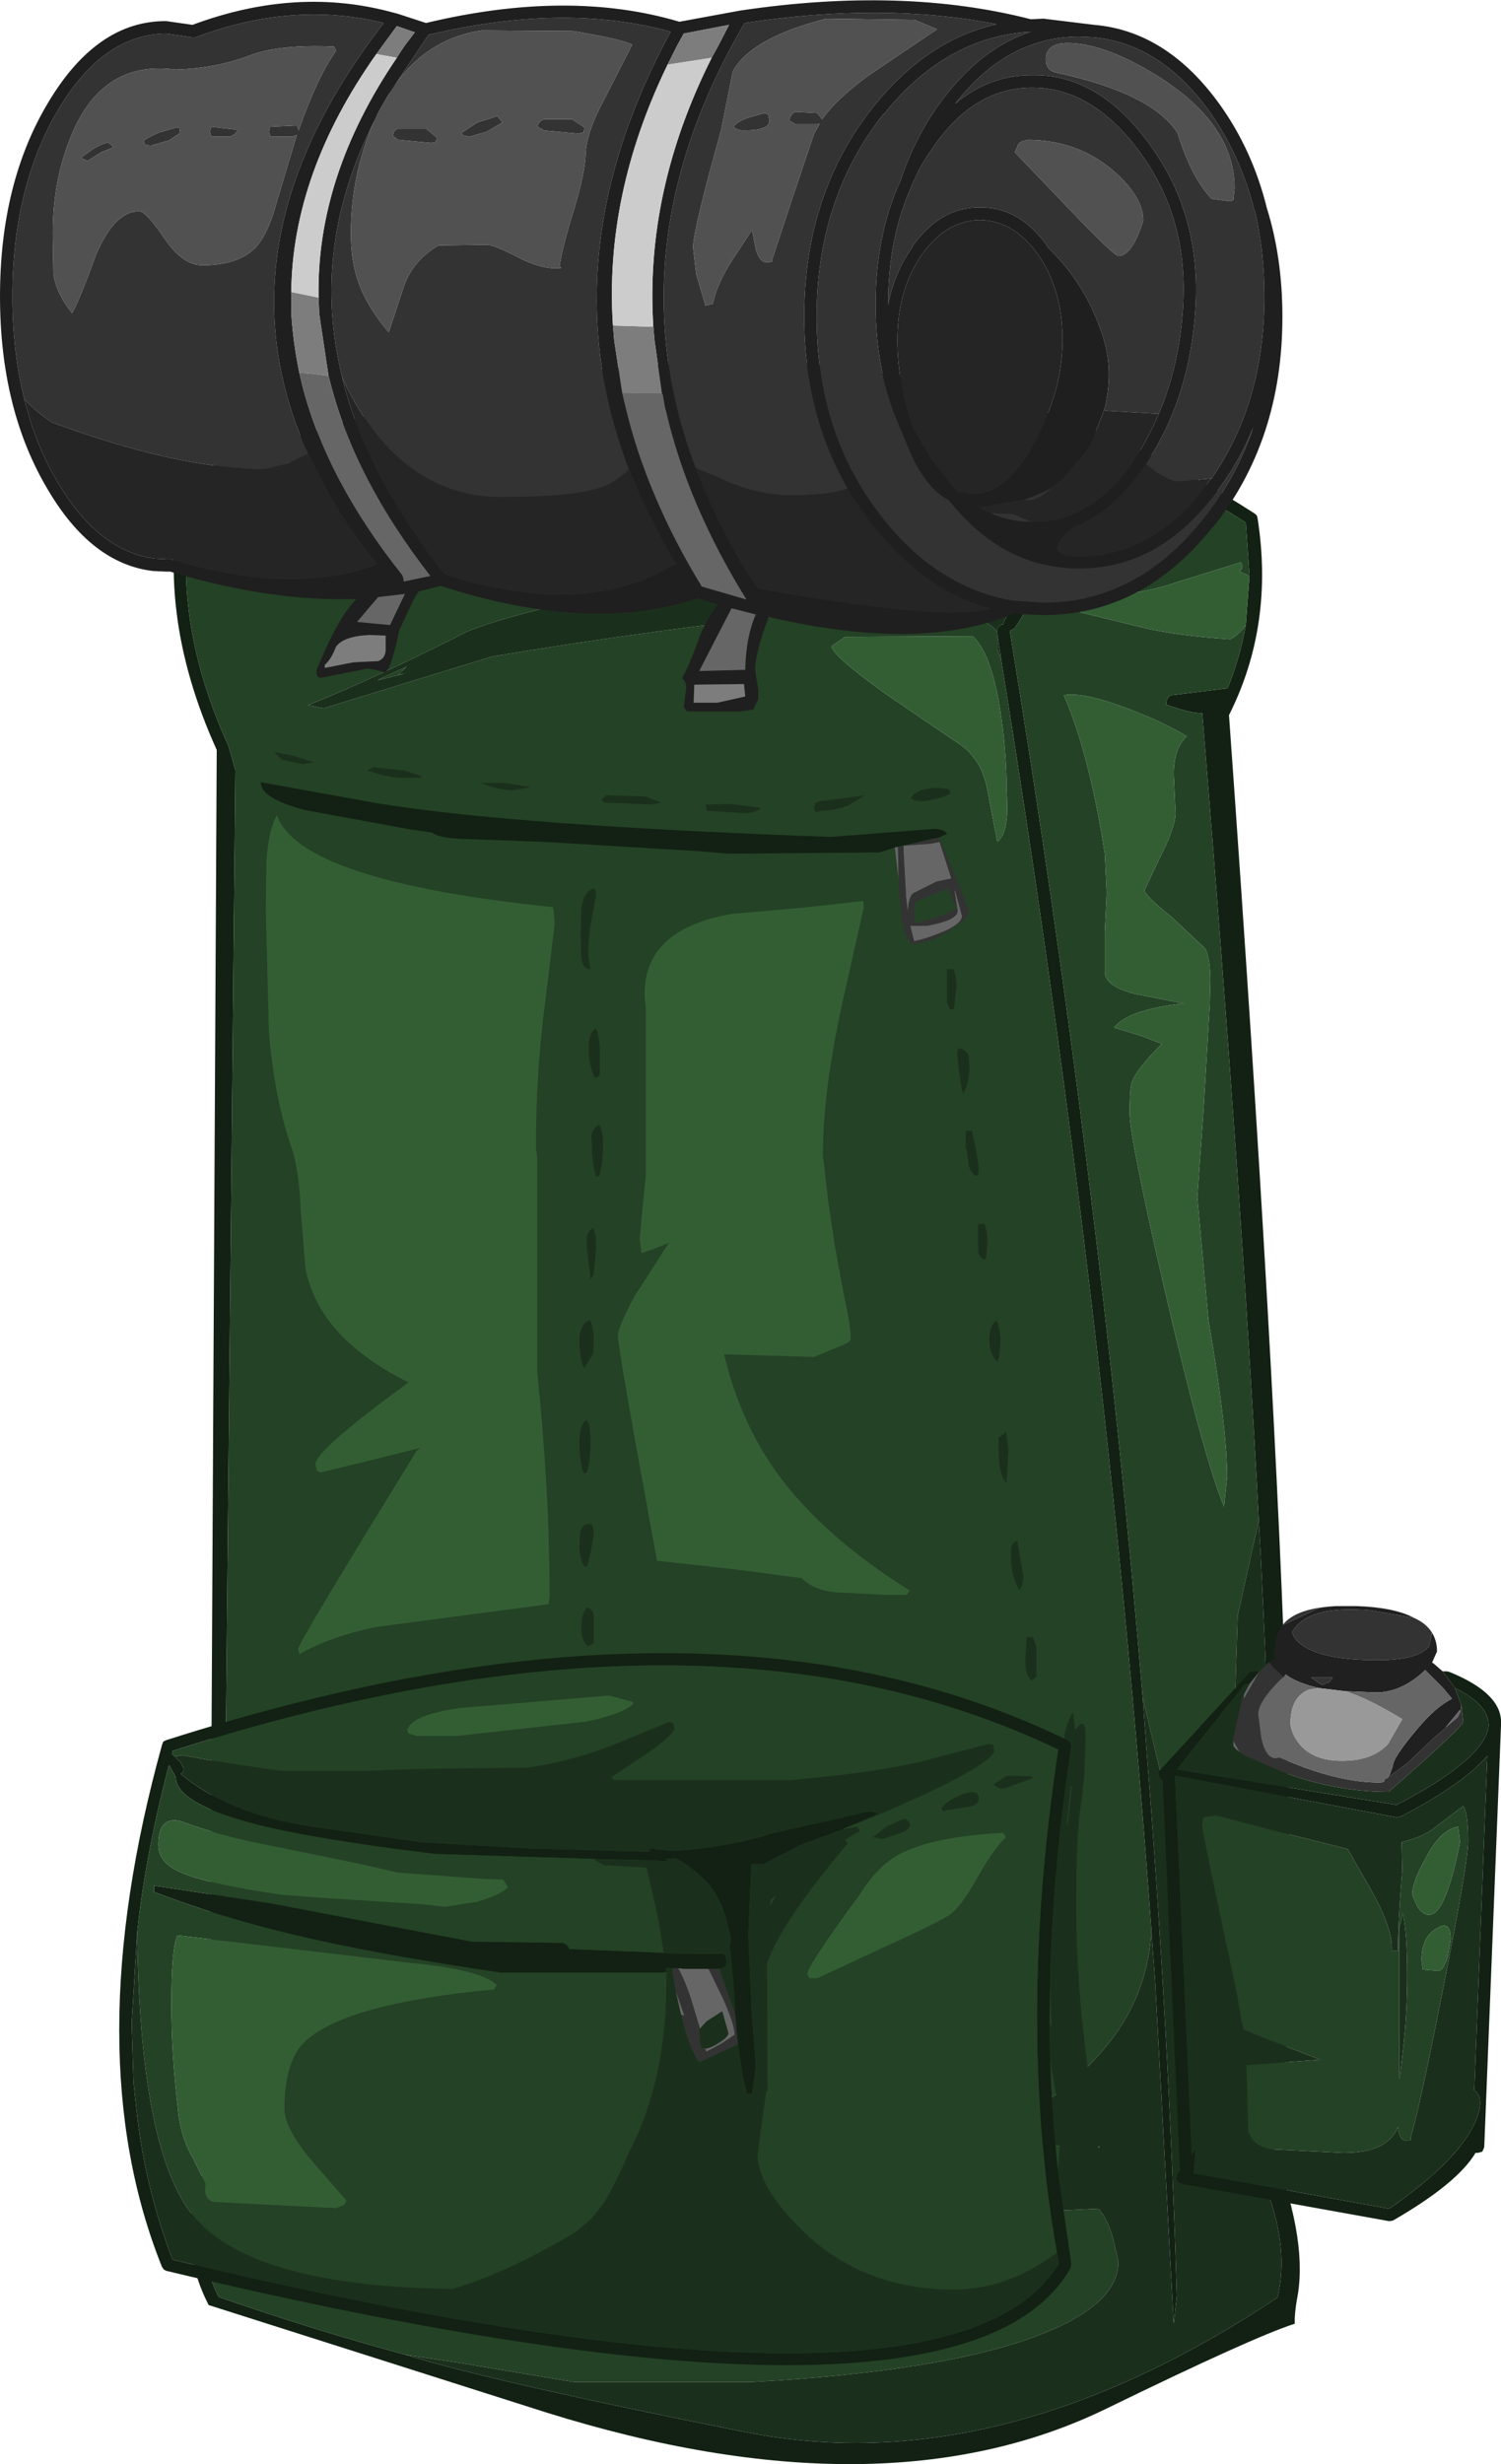 <?xml version="1.0" encoding="UTF-8" standalone="no"?>
<svg xmlns:ffdec="https://www.free-decompiler.com/flash" xmlns:xlink="http://www.w3.org/1999/xlink" ffdec:objectType="shape" height="198.3px" width="120.85px" xmlns="http://www.w3.org/2000/svg">
  <g transform="matrix(1.0, 0.0, 0.0, 1.0, 81.05, 206.75)">
    <path d="M20.15 -165.25 L20.2 -165.05 Q21.55 -156.45 17.9 -149.2 25.6 -41.7 21.2 -34.4 24.2 -26.85 23.45 -22.15 23.15 -20.55 23.2 -19.75 19.9 -18.7 8.0 -12.9 -10.0 -4.15 -37.05 -12.6 L-64.25 -21.25 Q-67.25 -27.1 -64.2 -32.9 L-63.6 -146.4 Q-68.75 -157.75 -66.25 -168.1 L-66.15 -168.3 -65.95 -168.45 Q-15.2 -188.2 20.0 -165.4 L20.15 -165.25 M-57.75 -164.5 Q-25.75 -174.45 2.85 -164.95 L3.1 -164.8 3.2 -164.55 Q3.6 -160.6 0.65 -156.2 L0.3 -156.0 0.25 -156.0 Q7.5 -111.7 10.95 -70.15 L11.3 -65.45 Q13.05 -43.35 13.7 -22.0 L13.45 -19.75 11.95 -47.4 11.65 -51.4 11.65 -51.45 Q8.05 -101.3 -0.45 -153.7 L-0.5 -154.15 -0.75 -155.65 -0.75 -155.8 -0.8 -155.9 -0.7 -156.3 -0.4 -156.5 -0.3 -156.5 -0.2 -156.75 -0.15 -156.85 -0.05 -157.05 Q2.4 -160.75 2.75 -164.35 -23.8 -172.65 -54.05 -165.15 L-59.35 -163.7 -59.85 -163.55 -60.8 -163.3 -59.05 -164.1 -58.45 -164.25 -58.4 -164.3 -57.75 -164.5 M20.3 -84.4 Q18.95 -110.2 15.75 -149.35 14.75 -149.35 12.85 -150.05 12.85 -150.65 13.25 -150.8 L17.7 -151.35 17.8 -151.4 Q18.8 -153.85 19.25 -156.45 L19.55 -160.4 19.25 -164.7 Q-15.45 -186.9 -65.35 -167.6 -67.65 -157.65 -62.65 -146.7 L-62.1 -144.75 -63.2 -32.8 -63.25 -32.55 Q-66.1 -27.25 -63.45 -21.9 -55.65 -19.2 -48.4 -17.25 -41.3 -15.05 -20.9 -11.0 -0.5 -7.0 21.8 -21.85 23.1 -27.2 19.2 -34.25 L19.1 -34.6 19.3 -34.85 Q22.65 -37.9 20.45 -81.7 L20.45 -81.75 20.3 -84.4" fill="#122113" fill-rule="evenodd" stroke="none"/>
    <path d="M10.95 -70.15 Q7.5 -111.7 0.25 -156.0 L0.3 -156.0 0.65 -156.2 Q3.6 -160.6 3.2 -164.55 L3.1 -164.8 2.85 -164.95 Q-25.75 -174.45 -57.75 -164.5 L-58.15 -164.4 -58.4 -164.3 -58.45 -164.25 -59.05 -164.1 -60.8 -163.3 -59.85 -163.55 -60.3 -163.05 -59.0 -162.8 -54.25 -163.8 -51.55 -163.75 Q-49.9 -163.65 -48.15 -164.5 L-40.75 -164.55 -38.7 -164.75 -36.75 -165.0 -29.75 -165.05 -24.5 -165.25 -15.85 -165.25 -8.85 -164.25 Q-3.7 -163.35 -0.5 -161.75 L-1.0 -161.5 Q-1.9 -160.95 -2.5 -160.75 L-6.5 -160.4 -11.9 -160.75 -18.75 -160.8 Q-35.85 -158.85 -43.4 -155.95 -50.55 -152.3 -56.25 -150.0 L-55.0 -149.75 -41.8 -153.8 -41.5 -153.9 Q-28.15 -156.15 -13.0 -157.75 L-6.25 -157.8 Q-1.4 -157.1 -0.8 -155.9 L-0.75 -155.8 -0.75 -155.65 -0.75 -154.45 -0.45 -153.7 Q8.05 -101.3 11.65 -51.45 L11.65 -51.4 Q11.4 -46.65 8.65 -42.9 5.3 -38.3 -2.15 -34.3 L2.75 -34.1 7.5 -34.0 Q6.15 -32.65 -1.5 -29.05 L-1.35 -28.9 Q-0.7 -28.6 7.35 -29.0 7.95 -28.5 8.5 -26.85 L9.0 -24.75 Q9.0 -21.3 2.65 -18.85 -5.0 -15.9 -20.65 -15.05 L-34.8 -15.05 -44.05 -16.6 -48.4 -17.25 Q-55.65 -19.2 -63.45 -21.9 -66.1 -27.25 -63.25 -32.55 L-63.2 -32.8 -62.1 -144.75 -62.65 -146.7 Q-67.65 -157.65 -65.35 -167.6 -15.45 -186.9 19.25 -164.7 L19.55 -160.4 18.75 -160.75 Q19.15 -161.15 18.85 -161.5 L13.7 -159.9 Q10.5 -158.75 4.65 -158.5 L4.6 -157.8 10.95 -156.25 Q13.65 -155.6 18.0 -155.3 18.8 -155.75 19.25 -156.45 18.8 -153.85 17.8 -151.4 L17.7 -151.35 13.25 -150.8 Q12.85 -150.65 12.85 -150.05 14.75 -149.35 15.75 -149.35 18.95 -110.2 20.3 -84.4 L18.6 -76.75 18.3 -67.4 Q18.2 -61.55 17.0 -58.05 13.55 -60.3 12.35 -64.25 L10.95 -70.15 M9.7 -149.75 Q6.1 -151.1 4.6 -150.8 6.65 -146.1 7.9 -138.05 L8.05 -134.9 7.9 -131.75 7.9 -128.5 Q7.95 -127.35 10.4 -126.75 L14.25 -126.0 Q9.75 -125.5 8.65 -124.05 L10.8 -123.4 12.5 -122.75 Q10.45 -120.7 10.1 -119.7 9.9 -119.25 9.9 -117.2 9.9 -115.15 12.8 -102.6 15.85 -89.5 17.5 -85.5 L17.75 -87.9 Q17.75 -91.75 16.25 -100.5 L15.35 -110.4 15.85 -117.35 16.35 -125.9 16.4 -127.85 Q16.4 -129.55 16.0 -130.4 L13.4 -132.85 Q11.1 -134.7 11.1 -135.1 L12.3 -137.65 Q13.55 -140.1 13.6 -141.25 L13.45 -144.45 Q13.45 -146.5 14.5 -147.5 12.6 -148.65 9.7 -149.75 M-13.0 -155.5 L-14.1 -154.75 Q-14.1 -154.05 -9.8 -150.95 L-4.0 -147.0 Q-2.0 -145.75 -1.55 -143.15 L-0.75 -139.0 Q0.25 -139.8 0.0 -143.0 0.0 -146.4 -0.55 -149.8 -1.3 -154.3 -2.75 -155.55 L-13.0 -155.5 M-49.0 -152.45 L-48.45 -152.55 -50.65 -152.0 -50.4 -152.15 Q-49.3 -152.65 -48.3 -153.1 L-49.0 -152.45" fill="#244225" fill-rule="evenodd" stroke="none"/>
    <path d="M19.25 -156.45 Q18.8 -155.75 18.0 -155.3 13.65 -155.6 10.95 -156.25 L4.6 -157.8 4.65 -158.5 Q10.5 -158.75 13.7 -159.9 L18.85 -161.5 Q19.15 -161.15 18.75 -160.75 L19.55 -160.4 19.25 -156.45 M9.7 -149.75 Q12.6 -148.65 14.5 -147.5 13.45 -146.5 13.45 -144.45 L13.6 -141.25 Q13.55 -140.1 12.3 -137.65 L11.1 -135.1 Q11.1 -134.7 13.4 -132.85 L16.0 -130.4 Q16.4 -129.55 16.4 -127.85 L16.35 -125.9 15.85 -117.35 15.35 -110.4 16.25 -100.5 Q17.75 -91.75 17.75 -87.9 L17.5 -85.5 Q15.85 -89.5 12.8 -102.6 9.9 -115.15 9.9 -117.2 9.9 -119.25 10.1 -119.7 10.45 -120.7 12.5 -122.75 L10.8 -123.4 8.65 -124.05 Q9.75 -125.5 14.25 -126.0 L10.4 -126.75 Q7.95 -127.35 7.9 -128.5 L7.9 -131.75 8.05 -134.9 7.9 -138.05 Q6.65 -146.1 4.6 -150.8 6.1 -151.1 9.7 -149.75 M-13.0 -155.5 L-2.75 -155.55 Q-1.3 -154.3 -0.55 -149.8 0.0 -146.4 0.0 -143.0 0.25 -139.8 -0.75 -139.0 L-1.55 -143.15 Q-2.0 -145.75 -4.0 -147.0 L-9.8 -150.95 Q-14.1 -154.05 -14.1 -154.75 L-13.0 -155.5" fill="#335e34" fill-rule="evenodd" stroke="none"/>
    <path d="M10.95 -70.15 L12.35 -64.25 Q13.55 -60.3 17.0 -58.05 18.2 -61.55 18.3 -67.4 L18.6 -76.75 20.3 -84.4 20.45 -81.75 20.45 -81.7 Q22.65 -37.9 19.3 -34.85 L19.1 -34.6 19.2 -34.25 Q23.1 -27.2 21.8 -21.85 -0.5 -7.0 -20.9 -11.0 -41.3 -15.05 -48.4 -17.25 L-44.05 -16.6 -34.8 -15.05 -20.65 -15.05 Q-5.0 -15.9 2.65 -18.85 9.0 -21.3 9.0 -24.75 L8.5 -26.85 Q7.95 -28.5 7.35 -29.0 -0.7 -28.6 -1.35 -28.9 L-1.5 -29.05 Q6.15 -32.65 7.5 -34.0 L2.75 -34.1 -2.15 -34.3 Q5.3 -38.3 8.65 -42.9 11.4 -46.65 11.65 -51.4 L11.95 -47.4 13.45 -19.75 13.7 -22.0 Q13.05 -43.35 11.3 -65.45 L10.95 -70.15 M-0.45 -153.7 L-0.75 -154.45 -0.75 -155.65 -0.5 -154.15 -0.45 -153.7 M-0.8 -155.9 Q-1.4 -157.1 -6.25 -157.8 L-13.0 -157.75 Q-28.15 -156.15 -41.5 -153.9 L-41.8 -153.8 -55.0 -149.75 -56.25 -150.0 Q-50.55 -152.3 -43.4 -155.95 -35.85 -158.85 -18.75 -160.8 L-11.9 -160.75 -6.5 -160.4 -2.5 -160.75 Q-1.9 -160.95 -1.0 -161.5 L-0.5 -161.75 Q-3.7 -163.35 -8.85 -164.25 L-15.85 -165.25 -24.5 -165.25 -29.75 -165.05 -36.75 -165.0 -38.7 -164.75 -40.75 -164.55 -48.15 -164.5 Q-49.9 -163.65 -51.55 -163.75 L-54.25 -163.8 -59.0 -162.8 -60.3 -163.05 -59.85 -163.55 -59.35 -163.7 -54.05 -165.15 Q-23.8 -172.65 2.75 -164.35 2.4 -160.75 -0.05 -157.05 L-0.15 -156.85 -0.2 -156.75 -0.3 -156.5 -0.4 -156.5 -0.7 -156.3 -0.8 -155.9 M-58.4 -164.3 L-58.15 -164.4 -57.75 -164.5 -58.4 -164.3 M-49.0 -152.45 L-48.3 -153.1 Q-49.3 -152.65 -50.4 -152.15 L-50.65 -152.0 -48.45 -152.55 -49.0 -152.45" fill="#1b301c" fill-rule="evenodd" stroke="none"/>
    <path d="M25.85 -77.45 L25.15 -77.35 22.2 -75.95 Q23.15 -77.2 25.85 -77.45 M21.15 -73.0 L21.4 -72.65 22.3 -71.8 22.05 -71.6 Q20.25 -69.8 20.25 -68.8 L20.5 -66.9 Q20.85 -65.25 21.65 -65.25 L21.95 -65.3 24.0 -64.5 Q27.35 -63.3 30.0 -63.3 30.5 -63.3 30.4 -63.55 L30.7 -63.7 32.25 -64.85 34.15 -66.65 34.3 -66.8 34.7 -67.15 35.3 -67.65 35.35 -67.75 36.3 -68.55 36.55 -69.05 36.6 -69.55 36.75 -68.2 Q36.75 -67.8 30.75 -62.55 26.35 -62.55 21.95 -64.25 L21.5 -64.45 19.2 -65.45 18.75 -65.75 18.25 -66.65 18.25 -66.9 18.95 -70.05 19.1 -70.4 19.1 -70.15 19.1 -70.05 20.35 -72.25 21.15 -73.0 M34.25 -75.35 L34.0 -74.25 Q33.1 -73.15 29.85 -73.15 25.7 -73.15 23.95 -74.25 23.1 -74.8 23.0 -75.4 24.15 -77.6 29.3 -77.15 L32.8 -76.55 Q33.8 -76.1 34.25 -75.35 M26.25 -71.75 L26.0 -71.4 25.4 -71.15 24.5 -71.75 26.25 -71.75" fill="#333333" fill-rule="evenodd" stroke="none"/>
    <path d="M22.2 -75.95 L25.15 -77.35 25.85 -77.45 26.5 -77.5 27.95 -77.5 28.15 -77.5 Q31.2 -77.4 32.8 -76.55 L29.3 -77.15 Q24.15 -77.6 23.0 -75.4 23.1 -74.8 23.95 -74.25 25.7 -73.15 29.85 -73.15 33.1 -73.15 34.0 -74.25 L34.25 -75.35 Q34.65 -74.7 34.65 -73.85 L34.25 -72.95 34.35 -72.9 35.1 -72.25 36.1 -70.9 36.6 -69.55 36.55 -69.05 36.5 -69.15 35.35 -67.75 35.3 -67.65 34.7 -67.15 34.3 -66.8 34.15 -66.65 32.25 -64.85 30.7 -63.7 30.85 -63.95 31.1 -64.65 Q31.1 -65.3 33.05 -67.6 34.5 -69.35 35.85 -70.05 L35.1 -70.95 33.7 -72.35 33.25 -71.95 Q31.55 -70.55 29.75 -70.55 L27.25 -70.65 25.15 -70.9 Q23.4 -71.3 22.45 -72.0 L22.3 -71.8 21.4 -72.65 21.15 -73.0 21.6 -73.2 Q21.45 -73.65 21.6 -74.15 21.6 -75.2 22.2 -75.95 M26.25 -71.75 L24.5 -71.75 25.4 -71.15 26.0 -71.4 26.25 -71.75" fill="#202020" fill-rule="evenodd" stroke="none"/>
    <path d="M22.3 -71.8 L22.45 -72.0 Q23.4 -71.3 25.15 -70.9 L24.45 -70.8 Q22.85 -70.3 22.85 -68.0 22.95 -67.2 23.5 -66.5 24.6 -65.05 27.0 -65.05 29.45 -65.05 30.7 -66.4 L31.85 -68.4 Q29.15 -70.05 27.25 -70.65 L29.75 -70.55 Q31.55 -70.55 33.25 -71.95 L33.7 -72.35 35.1 -70.95 35.85 -70.05 Q34.5 -69.35 33.05 -67.6 31.1 -65.3 31.1 -64.65 L30.85 -63.95 30.7 -63.7 30.4 -63.55 Q30.5 -63.3 30.0 -63.3 27.35 -63.3 24.0 -64.5 L21.95 -65.3 21.65 -65.25 Q20.85 -65.25 20.5 -66.9 L20.25 -68.8 Q20.25 -69.8 22.05 -71.6 L22.3 -71.8 M35.35 -67.75 L36.5 -69.15 36.55 -69.05 36.3 -68.55 35.35 -67.75 M19.1 -70.4 L19.55 -71.25 20.35 -72.25 19.1 -70.05 19.1 -70.15 19.1 -70.4 M18.25 -66.65 L18.75 -65.75 Q18.25 -66.1 18.25 -66.35 L18.25 -66.65" fill="#666666" fill-rule="evenodd" stroke="none"/>
    <path d="M25.15 -70.9 L27.25 -70.65 Q29.15 -70.05 31.85 -68.4 L30.7 -66.4 Q29.45 -65.05 27.0 -65.05 24.6 -65.05 23.5 -66.5 22.95 -67.2 22.85 -68.0 22.85 -70.3 24.45 -70.8 L25.15 -70.9" fill="#999999" fill-rule="evenodd" stroke="none"/>
    <path d="M36.1 -70.9 L35.1 -72.25 35.45 -72.25 35.65 -72.2 Q39.95 -70.45 39.8 -68.0 L39.8 -67.9 38.45 -33.95 38.3 -33.6 37.95 -33.5 37.75 -33.5 Q36.3 -31.05 31.1 -28.05 L30.8 -28.0 14.4 -30.95 14.3 -30.95 14.15 -31.0 13.85 -31.1 13.65 -31.45 13.75 -31.8 13.95 -32.05 12.55 -63.5 12.4 -63.6 12.25 -63.85 12.25 -64.15 12.45 -64.4 19.65 -72.25 20.35 -72.25 19.55 -71.25 19.2 -71.25 13.7 -64.35 31.4 -61.5 Q38.5 -65.2 38.8 -67.85 L38.8 -67.9 38.8 -68.0 Q38.75 -69.6 36.1 -70.9 M31.7 -60.55 L31.4 -60.5 13.55 -63.85 14.9 -33.35 15.2 -33.75 15.05 -31.85 30.8 -29.0 Q36.7 -33.1 37.9 -36.4 38.45 -38.0 37.65 -38.55 L38.7 -65.45 Q36.8 -63.2 31.7 -60.55" fill="#122113" fill-rule="evenodd" stroke="none"/>
    <path d="M36.6 -69.55 L36.1 -70.9 Q38.75 -69.6 38.8 -68.0 L38.8 -67.9 38.8 -67.85 Q38.5 -65.2 31.4 -61.5 L13.7 -64.35 19.2 -71.25 19.55 -71.25 19.1 -70.4 18.95 -70.05 18.25 -66.9 18.25 -66.65 18.25 -66.35 Q18.25 -66.1 18.75 -65.75 L19.2 -65.45 21.5 -64.45 21.95 -64.25 Q26.35 -62.55 30.75 -62.55 36.75 -67.8 36.75 -68.2 L36.6 -69.55 M15.9 -60.5 Q15.75 -60.35 15.75 -59.75 15.75 -59.35 18.5 -46.5 L19.05 -43.45 20.7 -42.75 25.25 -41.0 19.3 -40.55 19.35 -39.25 19.45 -35.35 Q19.65 -34.15 21.2 -33.8 L27.1 -33.5 Q30.7 -33.5 31.5 -35.6 L31.5 -35.55 Q31.65 -34.5 32.1 -34.5 32.75 -34.5 32.5 -34.65 33.3 -37.3 35.2 -47.05 37.15 -56.9 37.15 -58.55 37.15 -60.9 36.75 -61.4 L34.3 -59.55 Q33.45 -58.9 31.8 -58.5 L31.85 -56.25 Q31.5 -51.8 31.5 -49.75 L31.0 -49.75 Q31.15 -51.5 29.2 -54.9 L27.45 -57.95 21.85 -59.35 16.85 -60.65 15.9 -60.5 M31.7 -60.55 Q36.8 -63.2 38.7 -65.45 L37.65 -38.55 Q38.45 -38.0 37.9 -36.4 36.7 -33.1 30.8 -29.0 L15.05 -31.85 15.2 -33.75 14.9 -33.35 13.55 -63.85 31.4 -60.5 31.7 -60.55 M31.6 -51.55 L31.9 -52.8 Q32.25 -51.15 32.25 -47.8 32.25 -44.6 31.9 -41.7 L31.65 -39.45 31.6 -39.75 31.6 -51.55" fill="#1b301c" fill-rule="evenodd" stroke="none"/>
    <path d="M15.9 -60.5 L16.85 -60.65 21.85 -59.35 27.45 -57.95 29.2 -54.9 Q31.15 -51.5 31.0 -49.75 L31.5 -49.75 Q31.5 -51.8 31.85 -56.25 L31.8 -58.5 Q33.45 -58.9 34.3 -59.55 L36.75 -61.4 Q37.15 -60.9 37.15 -58.55 37.15 -56.9 35.2 -47.05 33.3 -37.3 32.5 -34.65 32.75 -34.5 32.1 -34.5 31.65 -34.5 31.5 -35.55 L31.5 -35.6 Q30.7 -33.5 27.1 -33.5 L21.2 -33.8 Q19.65 -34.15 19.45 -35.35 L19.35 -39.25 19.3 -40.55 25.25 -41.0 20.7 -42.75 19.05 -43.45 18.5 -46.5 Q15.75 -59.35 15.75 -59.75 15.75 -60.35 15.9 -60.5 M36.5 -58.5 L36.35 -59.75 Q34.9 -59.5 33.7 -57.15 32.65 -55.25 32.65 -54.3 L33.0 -53.45 Q33.45 -52.65 34.0 -52.65 35.35 -52.65 36.5 -58.5 M31.6 -51.55 L31.6 -39.75 31.65 -39.45 31.9 -41.7 Q32.25 -44.6 32.25 -47.8 32.25 -51.15 31.9 -52.8 L31.6 -51.55 M35.75 -50.7 Q35.75 -52.3 34.6 -51.55 33.4 -50.85 33.4 -49.0 L33.5 -48.25 34.75 -48.15 Q35.15 -48.15 35.5 -49.25 L35.75 -50.7" fill="#244225" fill-rule="evenodd" stroke="none"/>
    <path d="M36.5 -58.5 Q35.35 -52.65 34.0 -52.65 33.45 -52.65 33.0 -53.45 L32.65 -54.3 Q32.65 -55.25 33.7 -57.15 34.9 -59.5 36.35 -59.75 L36.5 -58.5 M35.75 -50.7 L35.5 -49.25 Q35.15 -48.15 34.75 -48.15 L33.5 -48.25 33.4 -49.0 Q33.4 -50.85 34.6 -51.55 35.75 -52.3 35.75 -50.7" fill="#335e34" fill-rule="evenodd" stroke="none"/>
    <path d="M11.2 -169.4 Q14.75 -174.7 15.2 -181.95 15.65 -189.4 11.6 -195.0 7.5 -200.75 2.15 -200.7 -1.35 -200.75 -4.15 -198.4 0.05 -203.8 5.85 -203.8 L6.95 -203.75 Q12.4 -203.25 16.35 -197.75 18.85 -194.2 19.95 -189.8 L20.0 -189.7 Q20.75 -186.5 20.75 -182.9 20.75 -174.35 16.5 -168.25 L13.9 -168.0 Q12.95 -168.0 11.2 -169.4 M10.75 -201.45 Q7.8 -203.05 5.55 -203.25 3.15 -203.5 3.15 -201.95 3.15 -201.1 4.0 -200.9 11.7 -199.25 13.75 -196.05 14.9 -192.4 16.5 -190.75 L18.0 -190.55 18.25 -190.65 18.35 -191.6 Q18.35 -197.3 10.75 -201.45 M7.85 -173.75 Q8.65 -176.85 7.75 -179.65 6.4 -183.9 3.3 -186.85 L3.3 -186.9 Q1.05 -190.1 -2.15 -190.05 -5.35 -190.1 -7.6 -186.9 L-7.6 -186.85 Q-9.05 -184.8 -9.55 -182.2 L-9.55 -182.25 Q-9.55 -187.6 -7.65 -191.8 L-7.65 -191.85 -7.6 -191.9 Q-7.0 -193.4 -6.05 -194.7 -2.7 -199.75 2.15 -199.7 7.0 -199.65 10.8 -194.4 14.65 -189.1 14.2 -182.0 13.9 -177.3 12.25 -173.45 L8.0 -173.7 7.85 -173.75 M2.05 -164.75 Q0.25 -164.75 -1.3 -165.45 L0.5 -165.4 1.8 -164.85 2.05 -164.75 M-2.25 -165.95 L-2.3 -166.0 -2.25 -166.0 -2.25 -165.95 M1.45 -166.55 Q2.65 -166.95 3.6 -167.5 2.55 -166.5 1.75 -166.5 L1.45 -166.55 M8.6 -193.0 Q5.75 -195.45 1.75 -195.5 1.0 -195.4 0.9 -195.05 L0.65 -194.5 5.3 -189.65 Q8.65 -186.15 9.0 -186.15 10.1 -186.15 11.0 -189.0 11.0 -190.9 8.6 -193.0 M19.85 -172.35 Q18.5 -168.3 15.8 -164.95 10.45 -158.25 2.95 -158.25 L0.65 -158.4 0.55 -158.4 Q-5.45 -159.4 -9.9 -164.95 -15.3 -171.7 -15.3 -181.25 -15.3 -190.8 -9.9 -197.6 L-9.9 -197.55 Q-4.9 -203.8 1.95 -204.2 -2.2 -202.85 -5.45 -198.35 -7.45 -195.55 -8.55 -192.2 -10.55 -187.85 -10.55 -182.25 -10.55 -176.35 -8.35 -171.8 L-8.35 -171.75 -7.9 -170.65 Q-6.6 -167.5 -4.65 -166.5 -0.3 -161.0 5.85 -161.0 12.5 -161.0 17.15 -167.5 18.8 -169.75 19.85 -172.35 M-60.9 -202.3 Q-63.65 -201.25 -66.9 -201.15 -72.85 -201.95 -75.35 -195.75 -76.8 -192.2 -76.8 -188.05 L-76.75 -184.7 Q-76.5 -183.1 -75.25 -181.55 -74.7 -182.45 -73.3 -186.3 -71.8 -189.75 -69.85 -189.75 -69.3 -189.75 -67.8 -187.55 -66.35 -185.4 -64.75 -185.4 -61.9 -185.4 -60.5 -186.8 -59.45 -187.9 -58.75 -190.55 L-57.15 -195.9 -57.5 -195.75 -59.25 -195.75 -59.3 -195.8 -59.4 -196.15 -59.3 -196.55 -57.15 -196.65 -57.0 -196.25 Q-55.55 -200.45 -54.0 -202.65 L-54.15 -203.0 Q-58.5 -203.2 -60.9 -202.3 M-79.1 -174.65 Q-80.05 -178.45 -80.05 -182.9 -80.05 -191.7 -76.35 -197.95 -72.75 -204.0 -67.65 -204.05 L-65.6 -203.75 -65.3 -203.75 Q-57.45 -206.7 -50.15 -204.9 -63.9 -187.15 -56.25 -170.25 L-57.1 -169.85 -57.8 -169.45 -57.85 -169.45 -59.75 -169.0 -60.45 -169.0 Q-66.7 -169.2 -75.15 -172.15 L-76.85 -172.75 Q-78.2 -173.65 -79.1 -174.65 M-49.8 -199.1 L-46.55 -203.95 Q-35.6 -206.55 -27.05 -204.2 -36.95 -185.95 -30.4 -168.95 -31.2 -168.25 -32.0 -167.8 -33.95 -166.75 -40.8 -166.75 -46.35 -166.75 -50.4 -171.4 -52.4 -173.8 -53.5 -176.4 -56.1 -186.8 -50.9 -197.05 -52.8 -192.75 -52.8 -187.95 -52.8 -185.75 -52.2 -184.05 -51.5 -182.05 -49.75 -180.0 L-48.55 -183.65 Q-47.85 -185.75 -45.75 -187.0 L-41.85 -187.05 Q-41.3 -187.05 -39.45 -186.1 -37.65 -185.15 -36.25 -185.15 -35.65 -185.15 -36.0 -185.3 -35.8 -186.8 -34.8 -190.0 -33.95 -192.85 -33.9 -194.3 -33.85 -196.05 -32.45 -198.65 L-30.15 -203.15 Q-30.75 -203.55 -34.9 -204.25 L-42.25 -204.3 Q-47.05 -203.6 -49.8 -199.1 M-25.05 -169.1 Q-31.7 -186.8 -21.1 -204.9 -9.9 -206.6 -0.8 -204.8 -6.4 -203.55 -10.7 -198.2 -16.3 -191.2 -16.3 -181.25 -16.3 -173.45 -12.8 -167.45 -14.15 -166.9 -17.4 -166.9 -20.25 -166.9 -23.15 -168.3 L-25.05 -169.1 M-7.4 -205.15 L-14.5 -205.25 Q-20.6 -203.7 -22.05 -201.0 L-23.0 -196.25 Q-25.25 -188.2 -25.25 -186.85 L-25.0 -184.7 -24.25 -182.15 -23.65 -182.3 Q-23.45 -183.55 -22.3 -185.5 L-20.5 -188.25 -20.2 -186.7 Q-19.9 -185.65 -19.35 -185.65 -18.7 -185.65 -18.9 -185.8 L-17.2 -190.95 -15.5 -196.0 -15.05 -196.8 -15.25 -196.75 -17.0 -196.75 -17.5 -197.05 Q-17.4 -197.6 -17.0 -197.75 L-15.25 -197.65 -14.85 -197.15 Q-13.75 -198.75 -11.15 -200.65 L-5.6 -204.4 -7.4 -205.15 M-19.2 -197.55 L-19.1 -197.05 Q-19.1 -196.25 -21.15 -196.25 -21.7 -196.25 -22.0 -196.55 -21.65 -197.0 -20.75 -197.3 L-19.5 -197.65 -19.2 -197.55 M-37.25 -196.25 L-37.75 -196.55 Q-37.75 -196.95 -37.25 -197.15 L-35.0 -197.15 -34.0 -196.5 -34.05 -196.1 -34.5 -196.0 -37.25 -196.25 M-43.9 -196.05 L-42.6 -196.9 -41.0 -197.4 -40.6 -196.9 -41.85 -196.15 -43.25 -195.75 -43.75 -195.85 -43.9 -196.05 M-46.75 -196.4 L-45.85 -195.65 -45.95 -195.4 Q-46.0 -195.25 -46.4 -195.25 L-49.0 -195.5 -49.4 -195.8 Q-49.4 -196.25 -49.0 -196.4 L-46.75 -196.4 M-64.0 -195.75 L-64.05 -195.8 -64.15 -196.15 -64.05 -196.55 -61.9 -196.3 -62.1 -196.0 -62.5 -195.75 -64.0 -195.75 M-67.45 -195.45 L-68.85 -195.05 Q-69.5 -195.05 -69.4 -195.25 L-69.5 -195.4 Q-69.25 -195.65 -68.2 -196.1 L-66.8 -196.5 -66.6 -196.45 -66.55 -196.05 -67.45 -195.45 M-72.3 -195.25 L-71.9 -194.9 -72.9 -194.5 -74.0 -193.8 -74.55 -194.05 -73.5 -194.8 Q-72.6 -195.3 -72.3 -195.25" fill="#333333" fill-rule="evenodd" stroke="none"/>
    <path d="M10.75 -201.45 Q18.35 -197.3 18.35 -191.6 L18.25 -190.65 18.0 -190.55 16.5 -190.75 Q14.9 -192.4 13.75 -196.05 11.7 -199.25 4.0 -200.9 3.15 -201.1 3.15 -201.95 3.15 -203.5 5.55 -203.25 7.8 -203.05 10.75 -201.45 M8.6 -193.0 Q11.0 -190.9 11.0 -189.0 10.1 -186.15 9.0 -186.15 8.65 -186.15 5.3 -189.65 L0.65 -194.5 0.9 -195.05 Q1.0 -195.4 1.75 -195.5 5.75 -195.45 8.6 -193.0 M-60.9 -202.3 Q-58.5 -203.2 -54.15 -203.0 L-54.0 -202.65 Q-55.55 -200.45 -57.0 -196.25 L-57.15 -196.65 -59.3 -196.55 -59.4 -196.15 -59.3 -195.8 -59.25 -195.75 -57.5 -195.75 -57.15 -195.9 -58.75 -190.55 Q-59.45 -187.9 -60.5 -186.8 -61.9 -185.4 -64.75 -185.4 -66.35 -185.4 -67.8 -187.55 -69.3 -189.75 -69.85 -189.75 -71.8 -189.75 -73.3 -186.3 -74.7 -182.45 -75.25 -181.55 -76.5 -183.1 -76.75 -184.7 L-76.8 -188.05 Q-76.8 -192.2 -75.35 -195.75 -72.85 -201.95 -66.9 -201.15 -63.65 -201.25 -60.9 -202.3 M-50.9 -197.05 L-50.7 -197.45 -50.7 -197.5 -50.35 -198.15 -49.8 -199.1 Q-47.05 -203.6 -42.25 -204.3 L-34.9 -204.25 Q-30.75 -203.55 -30.15 -203.15 L-32.45 -198.65 Q-33.85 -196.05 -33.9 -194.3 -33.95 -192.85 -34.8 -190.0 -35.8 -186.8 -36.0 -185.3 -35.65 -185.15 -36.25 -185.15 -37.65 -185.15 -39.45 -186.1 -41.3 -187.05 -41.85 -187.05 L-45.75 -187.0 Q-47.85 -185.75 -48.55 -183.65 L-49.75 -180.0 Q-51.5 -182.05 -52.2 -184.05 -52.8 -185.75 -52.8 -187.95 -52.8 -192.75 -50.9 -197.05 M-7.4 -205.15 L-5.6 -204.4 -11.15 -200.65 Q-13.75 -198.75 -14.85 -197.15 L-15.25 -197.65 -17.0 -197.75 Q-17.4 -197.6 -17.5 -197.05 L-17.0 -196.75 -15.25 -196.75 -15.05 -196.8 -15.5 -196.0 -17.2 -190.95 -18.9 -185.8 Q-18.7 -185.65 -19.35 -185.65 -19.9 -185.65 -20.2 -186.7 L-20.5 -188.25 -22.3 -185.5 Q-23.45 -183.55 -23.65 -182.3 L-24.25 -182.15 -25.0 -184.7 -25.25 -186.85 Q-25.25 -188.2 -23.0 -196.25 L-22.05 -201.0 Q-20.6 -203.7 -14.5 -205.25 L-7.4 -205.15 M-37.25 -196.25 L-34.5 -196.0 -34.05 -196.1 -34.0 -196.5 -35.0 -197.15 -37.25 -197.15 Q-37.75 -196.95 -37.75 -196.55 L-37.25 -196.25 M-19.2 -197.55 L-19.5 -197.65 -20.75 -197.3 Q-21.65 -197.0 -22.0 -196.55 -21.7 -196.25 -21.15 -196.25 -19.1 -196.25 -19.1 -197.05 L-19.2 -197.55 M-46.75 -196.4 L-49.0 -196.4 Q-49.4 -196.25 -49.4 -195.8 L-49.0 -195.5 -46.4 -195.25 Q-46.0 -195.25 -45.95 -195.4 L-45.85 -195.65 -46.75 -196.4 M-43.9 -196.05 L-43.75 -195.85 -43.25 -195.75 -41.85 -196.15 -40.6 -196.9 -41.0 -197.4 -42.6 -196.9 -43.9 -196.05 M-72.3 -195.25 Q-72.6 -195.3 -73.5 -194.8 L-74.55 -194.05 -74.0 -193.8 -72.9 -194.5 -71.9 -194.9 -72.3 -195.25 M-67.45 -195.45 L-66.55 -196.05 -66.6 -196.45 -66.8 -196.5 -68.2 -196.1 Q-69.25 -195.65 -69.5 -195.4 L-69.4 -195.25 Q-69.5 -195.05 -68.85 -195.05 L-67.45 -195.45 M-64.0 -195.75 L-62.5 -195.75 -62.1 -196.0 -61.9 -196.3 -64.05 -196.55 -64.15 -196.15 -64.05 -195.8 -64.0 -195.75" fill="#515151" fill-rule="evenodd" stroke="none"/>
    <path d="M16.5 -168.25 Q20.75 -174.35 20.75 -182.9 20.75 -186.5 20.0 -189.7 L19.95 -189.8 Q18.85 -194.2 16.35 -197.75 12.4 -203.25 6.95 -203.75 L5.85 -203.8 Q0.05 -203.8 -4.15 -198.4 -1.35 -200.75 2.15 -200.7 7.5 -200.75 11.6 -195.0 15.65 -189.4 15.2 -181.95 14.75 -174.7 11.2 -169.4 L11.15 -169.25 10.5 -168.4 Q8.25 -165.4 5.45 -164.35 2.55 -162.0 5.85 -162.0 11.3 -162.0 15.35 -166.8 L16.35 -168.1 16.5 -168.25 M7.05 -204.75 Q12.9 -204.25 17.15 -198.35 19.8 -194.65 20.95 -190.0 22.2 -186.0 22.2 -181.25 22.2 -171.3 16.6 -164.3 L16.6 -164.35 Q10.95 -157.25 2.95 -157.25 L0.55 -157.35 Q-6.95 -154.25 -19.15 -157.1 -20.25 -154.3 -20.25 -152.8 L-20.0 -151.25 -20.0 -150.5 -20.4 -149.65 -21.4 -149.5 -25.75 -149.5 -26.0 -149.85 -25.8 -151.4 Q-25.8 -151.95 -26.15 -152.15 -25.55 -153.15 -24.65 -155.7 -24.05 -157.1 -23.25 -158.1 L-24.9 -158.6 Q-33.55 -155.7 -45.55 -159.6 L-47.35 -159.15 -47.7 -158.6 -48.9 -156.05 Q-49.6 -152.65 -50.1 -152.65 L-50.6 -152.8 -51.45 -152.95 -55.2 -152.2 Q-55.65 -152.2 -55.55 -152.85 -53.85 -157.05 -52.35 -158.55 -59.2 -158.3 -67.35 -160.75 L-67.65 -160.75 -68.75 -160.8 Q-73.7 -161.4 -77.2 -167.35 -81.05 -173.8 -81.05 -182.9 -81.05 -192.0 -77.2 -198.45 -73.25 -205.1 -67.65 -205.05 L-65.55 -204.75 Q-57.1 -207.9 -49.25 -205.7 L-49.05 -205.65 -46.75 -204.9 Q-35.25 -207.65 -26.35 -205.0 L-21.45 -205.9 Q-8.35 -207.85 1.95 -205.2 L2.95 -205.25 7.05 -204.75 M12.25 -173.45 Q13.9 -177.3 14.2 -182.0 14.65 -189.1 10.8 -194.4 7.0 -199.65 2.15 -199.7 -2.7 -199.75 -6.05 -194.7 -7.0 -193.4 -7.6 -191.9 L-7.65 -191.85 -7.65 -191.8 Q-9.55 -187.6 -9.55 -182.25 L-9.55 -182.2 Q-9.05 -184.8 -7.6 -186.85 L-7.6 -186.9 Q-5.35 -190.1 -2.15 -190.05 1.05 -190.1 3.3 -186.9 L3.3 -186.85 Q6.4 -183.9 7.75 -179.65 8.65 -176.85 7.85 -173.75 L6.8 -171.1 6.65 -170.8 6.55 -170.55 6.5 -170.5 4.5 -168.15 3.65 -167.55 3.6 -167.5 Q2.65 -166.95 1.45 -166.55 L1.4 -166.55 1.05 -166.45 -1.75 -166.0 -2.25 -166.0 -2.3 -166.0 -2.25 -165.95 -1.3 -165.45 Q0.25 -164.75 2.05 -164.75 L2.1 -164.75 Q6.9 -164.75 10.3 -169.8 11.45 -171.55 12.25 -173.45 M4.5 -179.4 Q4.5 -183.45 2.5 -186.3 0.55 -189.0 -2.15 -189.05 -4.85 -189.0 -6.8 -186.3 -8.8 -183.45 -8.8 -179.4 -8.8 -175.85 -7.45 -172.2 L-7.4 -172.15 -6.05 -169.8 -4.3 -167.6 -4.15 -167.45 -3.95 -167.25 -2.65 -167.0 Q0.05 -167.05 2.2 -171.1 4.5 -175.3 4.5 -179.4 M19.85 -172.35 Q18.8 -169.75 17.15 -167.5 12.5 -161.0 5.85 -161.0 -0.3 -161.0 -4.65 -166.5 -6.6 -167.5 -7.9 -170.65 L-8.35 -171.75 -8.35 -171.8 Q-10.55 -176.35 -10.55 -182.25 -10.55 -187.85 -8.55 -192.2 -7.45 -195.55 -5.45 -198.35 -2.2 -202.85 1.95 -204.2 -4.9 -203.8 -9.9 -197.55 L-9.9 -197.6 Q-15.3 -190.8 -15.3 -181.25 -15.3 -171.7 -9.9 -164.95 -5.45 -159.4 0.55 -158.4 L0.65 -158.4 2.95 -158.25 Q10.45 -158.25 15.8 -164.95 18.5 -168.3 19.85 -172.35 M-56.25 -170.25 Q-63.9 -187.15 -50.15 -204.9 -57.45 -206.7 -65.3 -203.75 L-65.6 -203.75 -67.65 -204.05 Q-72.75 -204.0 -76.35 -197.95 -80.05 -191.7 -80.05 -182.9 -80.05 -178.45 -79.1 -174.65 L-78.6 -172.85 -78.45 -172.4 -78.4 -172.3 -78.25 -171.85 Q-77.5 -169.75 -76.35 -167.85 -73.1 -162.4 -68.6 -161.8 L-67.65 -161.75 -67.3 -161.75 -67.15 -161.7 Q-57.3 -158.8 -50.7 -161.35 -53.35 -164.65 -55.1 -168.0 L-55.6 -168.95 -55.7 -169.15 -55.8 -169.35 -56.25 -170.25 M-50.75 -202.4 Q-57.5 -192.85 -57.6 -183.25 L-57.6 -181.55 Q-57.45 -179.15 -56.95 -176.75 L-56.7 -175.7 Q-54.75 -168.1 -48.65 -160.45 L-48.55 -160.1 -48.55 -159.95 -46.4 -160.4 Q-52.35 -168.05 -54.35 -175.55 L-54.6 -176.5 -55.35 -181.5 -55.4 -182.8 Q-55.6 -192.55 -49.1 -202.1 L-48.95 -202.35 -48.45 -203.1 -47.65 -204.15 -49.1 -204.65 -50.2 -203.15 -50.75 -202.4 M-30.4 -168.95 Q-36.95 -185.95 -27.05 -204.2 -35.6 -206.55 -46.55 -203.95 L-49.8 -199.1 -50.35 -198.15 -50.7 -197.5 -50.7 -197.45 -50.9 -197.05 Q-56.1 -186.8 -53.5 -176.4 -52.85 -173.6 -51.55 -170.75 -49.3 -165.7 -45.25 -160.55 -33.9 -156.9 -26.65 -161.4 -28.75 -164.85 -30.1 -168.3 L-30.4 -168.95 M-27.3 -201.55 Q-32.4 -191.05 -31.7 -180.55 L-31.6 -179.35 -30.95 -175.1 -30.7 -174.05 Q-29.0 -166.85 -24.55 -159.55 L-20.95 -158.5 Q-25.7 -166.15 -27.45 -173.75 L-27.5 -173.9 -27.55 -174.2 -27.7 -175.05 -27.75 -175.05 -28.35 -179.35 -28.45 -180.45 Q-29.15 -191.35 -23.75 -202.1 L-23.2 -203.1 -22.35 -204.75 -26.0 -204.05 -26.55 -203.05 -27.3 -201.55 M-12.8 -167.45 Q-16.3 -173.45 -16.3 -181.25 -16.3 -191.2 -10.7 -198.2 -6.4 -203.55 -0.8 -204.8 -9.9 -206.6 -21.1 -204.9 -31.7 -186.8 -25.05 -169.1 L-24.7 -168.25 Q-22.95 -163.85 -20.05 -159.4 -5.4 -156.75 -1.25 -157.75 -6.6 -159.2 -10.7 -164.35 L-10.7 -164.3 -12.55 -166.95 -12.8 -167.45 M-25.2 -150.2 L-23.3 -150.2 -21.05 -150.7 -21.15 -151.7 -25.15 -151.65 -25.2 -150.2 M-21.05 -152.85 Q-21.0 -155.5 -20.2 -157.3 L-22.15 -157.8 -24.75 -152.75 -21.05 -152.85 M-54.0 -154.7 Q-54.4 -153.65 -54.9 -153.25 L-54.9 -153.0 -52.6 -153.45 -50.6 -153.55 Q-50.05 -153.75 -50.0 -154.4 L-50.0 -155.6 -51.3 -155.65 Q-53.4 -155.55 -54.0 -154.7 M-52.3 -156.7 L-49.65 -156.45 -48.45 -158.95 -50.6 -158.7 -51.2 -158.0 -52.3 -156.7" fill="#1f1f1f" fill-rule="evenodd" stroke="none"/>
    <path d="M-49.1 -202.1 L-50.2 -202.3 -50.75 -202.4 -50.2 -203.15 -49.1 -204.65 -47.65 -204.15 -48.45 -203.1 -48.95 -202.35 -49.1 -202.1 M-57.6 -183.25 L-55.4 -182.8 -55.35 -181.5 -54.6 -176.5 -56.15 -176.7 -56.95 -176.75 Q-57.45 -179.15 -57.6 -181.55 L-57.6 -183.25 M-23.75 -202.1 L-27.3 -201.55 -26.55 -203.05 -26.0 -204.05 -22.35 -204.75 -23.2 -203.1 -23.75 -202.1 M-31.7 -180.55 L-28.45 -180.45 -28.35 -179.35 -27.75 -175.05 -30.95 -175.1 -31.6 -179.35 -31.7 -180.55 M-25.2 -150.2 L-25.15 -151.65 -21.15 -151.7 -21.05 -150.7 -23.3 -150.2 -25.2 -150.2 M-54.0 -154.7 Q-53.4 -155.55 -51.3 -155.65 L-50.0 -155.6 -50.0 -154.4 Q-50.05 -153.75 -50.6 -153.55 L-52.6 -153.45 -54.9 -153.0 -54.9 -153.25 Q-54.4 -153.65 -54.0 -154.7" fill="#7d7d7d" fill-rule="evenodd" stroke="none"/>
    <path d="M-50.75 -202.4 L-50.2 -202.3 -49.1 -202.1 Q-55.6 -192.55 -55.4 -182.8 L-57.6 -183.25 Q-57.5 -192.85 -50.75 -202.4 M-27.3 -201.55 L-23.75 -202.1 Q-29.15 -191.35 -28.45 -180.45 L-31.7 -180.55 Q-32.4 -191.05 -27.3 -201.55" fill="#cccccc" fill-rule="evenodd" stroke="none"/>
    <path d="M16.5 -168.25 L16.35 -168.1 15.35 -166.8 Q11.3 -162.0 5.85 -162.0 2.55 -162.0 5.45 -164.35 8.25 -165.4 10.5 -168.4 L11.15 -169.25 11.2 -169.4 Q12.95 -168.0 13.9 -168.0 L16.5 -168.25 M12.25 -173.45 Q11.45 -171.55 10.3 -169.8 6.9 -164.75 2.1 -164.75 L2.05 -164.75 1.8 -164.85 0.5 -165.4 -1.3 -165.45 -2.25 -165.95 -2.25 -166.0 -1.75 -166.0 1.05 -166.45 1.4 -166.55 1.45 -166.55 1.75 -166.5 Q2.55 -166.5 3.6 -167.5 L3.65 -167.55 4.5 -168.15 6.5 -170.5 6.55 -170.55 6.65 -170.8 6.8 -171.1 7.85 -173.75 8.0 -173.7 12.25 -173.45 M4.5 -179.4 Q4.5 -175.3 2.2 -171.1 0.05 -167.05 -2.65 -167.0 L-3.95 -167.25 -4.15 -167.45 -4.3 -167.6 -6.05 -169.8 -7.4 -172.15 -7.45 -172.2 Q-8.8 -175.85 -8.8 -179.4 -8.8 -183.45 -6.8 -186.3 -4.85 -189.0 -2.15 -189.05 0.55 -189.0 2.5 -186.3 4.5 -183.45 4.5 -179.4 M-56.25 -170.25 L-55.8 -169.35 -55.7 -169.15 -55.6 -168.95 -55.1 -168.0 Q-53.35 -164.65 -50.7 -161.35 -57.3 -158.8 -67.15 -161.7 L-67.3 -161.75 -67.65 -161.75 -68.6 -161.8 Q-73.1 -162.4 -76.35 -167.85 -77.5 -169.75 -78.25 -171.85 L-78.4 -172.3 -78.45 -172.4 -78.6 -172.85 -79.1 -174.65 Q-78.2 -173.65 -76.85 -172.75 L-75.15 -172.15 Q-66.7 -169.2 -60.45 -169.0 L-59.75 -169.0 -57.85 -169.45 -57.8 -169.45 -57.1 -169.85 -56.25 -170.25 M-30.4 -168.95 L-30.1 -168.3 Q-28.75 -164.85 -26.65 -161.4 -33.9 -156.9 -45.25 -160.55 -49.3 -165.7 -51.55 -170.75 -52.85 -173.6 -53.5 -176.4 -52.4 -173.8 -50.4 -171.4 -46.35 -166.75 -40.8 -166.75 -33.95 -166.75 -32.0 -167.8 -31.2 -168.25 -30.4 -168.95 M-12.8 -167.45 L-12.55 -166.95 -10.7 -164.3 -10.7 -164.35 Q-6.6 -159.2 -1.25 -157.75 -5.4 -156.75 -20.05 -159.4 -22.95 -163.85 -24.7 -168.25 L-25.05 -169.1 -23.15 -168.3 Q-20.25 -166.9 -17.4 -166.9 -14.15 -166.9 -12.8 -167.45" fill="#252525" fill-rule="evenodd" stroke="none"/>
    <path d="M-27.75 -175.05 L-27.7 -175.05 -27.55 -174.2 -27.5 -173.9 -27.45 -173.75 Q-25.7 -166.15 -20.95 -158.5 L-24.55 -159.55 Q-29.0 -166.85 -30.7 -174.05 L-30.95 -175.1 -27.75 -175.05 M-21.05 -152.85 L-24.75 -152.75 -22.15 -157.8 -20.2 -157.3 Q-21.0 -155.5 -21.05 -152.85 M-56.95 -176.75 L-56.15 -176.7 -54.6 -176.5 -54.35 -175.55 Q-52.35 -168.05 -46.4 -160.4 L-48.55 -159.95 -48.55 -160.1 -48.65 -160.45 Q-54.75 -168.1 -56.7 -175.7 L-56.95 -176.75 M-52.3 -156.7 L-51.2 -158.0 -50.6 -158.7 -48.45 -158.95 -49.65 -156.45 -52.3 -156.7" fill="#666666" fill-rule="evenodd" stroke="none"/>
    <path d="M4.6 -66.85 L4.95 -66.7 5.15 -66.45 5.2 -66.15 Q3.7 -56.35 3.5 -47.3 L3.5 -47.15 3.45 -44.1 3.5 -40.95 Q3.65 -36.35 4.15 -31.95 L4.2 -31.45 5.2 -24.6 5.15 -24.25 Q-3.6 -8.7 -67.65 -24.0 L-67.85 -24.1 -68.0 -24.3 Q-74.9 -41.45 -68.0 -66.35 L-67.9 -66.6 -67.7 -66.7 Q-24.1 -80.65 4.6 -66.85 M-70.0 -51.3 L-70.45 -43.95 -70.3 -39.15 -70.0 -36.4 Q-69.25 -30.3 -67.15 -24.9 -5.45 -10.2 3.95 -24.2 L4.2 -24.55 4.05 -25.45 Q0.8 -43.85 4.15 -65.95 -24.15 -79.55 -67.15 -65.85 L-67.2 -65.6 -67.0 -65.4 -66.5 -64.9 -66.25 -64.4 Q-66.25 -64.15 -66.5 -64.0 -62.75 -60.8 -55.9 -59.75 L-47.15 -58.5 -38.5 -58.0 -29.25 -57.75 -28.75 -57.75 -28.75 -58.0 -26.95 -57.8 Q-22.5 -58.05 -18.75 -59.25 L-13.6 -60.4 -11.0 -61.0 -10.45 -60.85 -10.4 -60.75 -13.1 -59.6 -13.15 -59.55 -16.65 -58.25 -19.55 -56.75 -20.55 -56.75 -20.8 -51.05 -20.55 -45.4 -20.55 -45.0 -20.2 -40.55 -20.5 -38.25 -20.9 -38.25 -21.3 -39.9 -21.7 -42.85 -21.85 -44.6 -22.0 -47.15 -22.3 -50.25 -22.2 -50.65 Q-22.7 -53.6 -24.0 -55.15 L-24.1 -55.25 Q-25.45 -56.6 -26.65 -57.2 L-27.5 -57.15 -27.0 -56.95 -28.95 -57.05 -29.25 -57.05 -33.15 -57.15 -46.0 -57.55 Q-55.5 -58.7 -60.3 -59.9 -66.9 -61.6 -66.9 -63.75 L-67.4 -64.65 -67.45 -64.7 Q-69.3 -57.7 -70.0 -51.3 M-9.0 -138.55 L-10.25 -138.15 -22.5 -138.05 -24.75 -138.25 -37.25 -139.0 -44.05 -139.25 Q-45.85 -139.35 -46.25 -139.75 L-48.0 -140.0 -56.45 -141.55 Q-60.1 -142.5 -60.05 -143.8 L-50.65 -142.1 Q-39.6 -140.3 -14.15 -139.4 L-5.75 -140.05 Q-5.05 -140.0 -4.8 -139.65 L-5.45 -139.35 -6.4 -139.15 -8.75 -138.6 -9.0 -138.55 M-27.4 -48.05 L-27.75 -48.0 -40.75 -48.0 Q-51.0 -49.5 -57.6 -51.1 -63.3 -52.45 -68.65 -54.5 L-68.65 -55.0 -59.35 -53.6 -43.05 -50.5 -35.75 -50.4 Q-35.25 -50.2 -35.25 -49.9 L-27.6 -49.6 -27.6 -49.55 -22.8 -49.5 -22.65 -49.35 -22.55 -48.9 Q-22.55 -48.5 -22.8 -48.4 L-23.25 -48.3 -24.0 -48.3 -25.55 -48.3 -25.9 -48.3 -26.45 -48.35 -26.9 -48.35 -27.45 -48.4 -27.45 -48.2 -27.4 -48.05" fill="#122113" fill-rule="evenodd" stroke="none"/>
    <path d="M2.1 -63.65 L2.0 -63.8 0.0 -63.85 -1.05 -63.15 Q-0.7 -62.8 -0.25 -62.8 L2.1 -63.65 M-70.0 -51.3 Q-69.3 -57.7 -67.45 -64.7 L-67.4 -64.65 -66.9 -63.75 Q-66.9 -61.6 -60.3 -59.9 -55.5 -58.7 -46.0 -57.55 L-33.15 -57.15 -33.15 -57.05 -32.4 -56.65 -29.0 -56.45 -28.1 -52.55 -27.6 -49.6 -35.25 -49.9 Q-35.25 -50.2 -35.75 -50.4 L-43.05 -50.5 -59.35 -53.6 -68.65 -55.0 -68.65 -54.5 Q-63.3 -52.45 -57.6 -51.1 -51.0 -49.5 -40.75 -48.0 L-27.75 -48.0 -27.4 -48.05 -27.4 -47.2 Q-27.4 -39.35 -30.4 -33.55 -31.4 -31.25 -32.1 -30.05 -33.3 -27.95 -35.25 -26.8 -40.4 -23.8 -44.6 -22.55 -60.8 -22.75 -65.5 -28.45 -69.8 -33.7 -70.0 -51.3 M-13.15 -59.55 L-13.1 -59.6 Q-11.15 -60.3 -7.15 -62.1 -1.0 -64.95 -1.0 -65.9 L-1.1 -66.35 -1.5 -66.4 -6.85 -65.0 Q-10.55 -64.1 -17.4 -63.5 L-31.65 -63.5 -31.8 -63.75 -29.0 -65.6 Q-26.75 -67.2 -26.75 -67.65 L-26.85 -68.1 -27.25 -68.15 -31.25 -66.5 Q-34.8 -65.05 -38.55 -64.5 L-47.25 -64.4 -51.35 -64.25 -55.25 -64.25 -58.5 -64.25 -63.6 -65.0 -66.35 -65.5 -67.0 -65.4 -67.2 -65.6 -67.15 -65.85 Q-24.15 -79.55 4.15 -65.95 0.8 -43.85 4.05 -25.45 L2.9 -24.7 Q-0.5 -22.5 -4.25 -22.5 -11.5 -22.5 -16.35 -27.15 -20.05 -30.75 -20.05 -33.35 L-19.65 -36.35 -19.35 -38.45 -19.6 -38.3 -19.25 -38.5 -19.3 -48.75 Q-18.15 -52.05 -12.8 -58.4 L-13.0 -58.7 -11.8 -59.4 -12.05 -59.75 -13.15 -59.55 M-30.05 -69.65 L-30.15 -69.8 -32.0 -70.3 -43.95 -69.3 Q-48.0 -68.75 -48.25 -67.5 L-48.15 -67.25 -47.5 -67.05 -44.25 -67.05 -33.9 -68.2 Q-30.9 -68.8 -30.05 -69.65 M-19.0 -53.9 L-18.6 -54.15 -19.05 -53.35 -19.0 -53.85 -19.0 -53.9 M-2.25 -62.0 Q-2.25 -62.85 -3.55 -62.35 -4.75 -61.9 -5.25 -61.25 L-5.15 -61.0 -2.8 -61.4 Q-2.25 -61.6 -2.25 -62.0 M-0.05 -58.9 L-0.3 -59.25 Q-6.0 -58.95 -8.7 -57.5 -10.4 -56.55 -11.75 -54.4 -16.05 -48.55 -16.05 -47.9 L-15.9 -47.55 -15.25 -47.55 -10.2 -49.9 Q-6.0 -51.8 -4.75 -52.55 -3.8 -53.1 -2.5 -55.4 -1.05 -58.0 -0.05 -58.9 M-7.75 -59.9 Q-7.85 -60.25 -8.25 -60.4 L-9.6 -59.8 -10.8 -58.9 -10.0 -58.75 -8.5 -59.25 Q-7.9 -59.45 -7.75 -59.9 M-41.3 -46.65 L-41.05 -47.0 Q-42.3 -48.25 -48.15 -48.8 L-66.75 -51.0 Q-67.25 -50.1 -67.25 -45.5 -67.25 -41.5 -66.75 -37.25 -66.55 -34.8 -65.5 -33.05 L-64.5 -31.0 Q-64.75 -29.9 -63.9 -29.55 L-54.0 -29.05 -53.35 -29.3 -53.15 -29.65 -56.15 -33.1 Q-58.15 -35.6 -58.15 -37.0 -58.15 -41.0 -56.4 -42.55 -53.0 -45.55 -41.3 -46.65 M-66.55 -60.2 Q-68.3 -60.6 -68.3 -58.3 -68.3 -56.85 -66.55 -56.1 -64.5 -55.15 -58.25 -54.25 L-54.75 -54.0 -47.0 -53.5 -45.25 -53.3 -42.65 -53.7 Q-40.7 -54.25 -40.15 -54.9 L-40.55 -55.5 -42.15 -55.55 -49.0 -56.05 -52.05 -56.75 -60.15 -58.4 Q-63.2 -59.0 -66.55 -60.2" fill="#244225" fill-rule="evenodd" stroke="none"/>
    <path d="M1.25 -79.15 L1.0 -78.8 Q0.35 -79.95 0.35 -81.4 L0.35 -82.1 Q0.4 -82.6 0.85 -82.75 L1.35 -79.9 1.25 -79.15 M2.1 -75.0 L2.4 -74.25 2.4 -71.8 2.0 -71.5 Q1.5 -71.9 1.5 -73.05 L1.6 -75.0 2.1 -75.0 M0.0 -87.4 Q-0.65 -88.05 -0.65 -90.05 L-0.65 -91.05 -0.05 -91.5 0.15 -90.15 0.0 -87.4 M3.5 -47.15 L3.5 -47.3 Q3.7 -56.35 5.2 -66.15 L5.15 -66.45 4.95 -66.7 4.6 -66.85 Q4.85 -68.25 5.35 -69.0 L5.5 -67.65 5.5 -67.55 6.0 -68.05 6.25 -67.95 6.35 -67.55 Q6.35 -64.0 6.0 -61.65 5.6 -59.35 5.6 -53.45 5.6 -47.3 6.5 -40.55 L7.35 -34.0 Q7.35 -32.85 7.05 -32.7 6.3 -32.35 5.25 -30.65 L4.8 -30.85 4.25 -30.9 4.2 -31.45 4.15 -31.95 4.35 -36.05 3.5 -40.95 3.45 -44.1 3.5 -43.8 3.55 -43.65 3.6 -44.0 3.5 -47.15 M2.1 -63.65 L-0.25 -62.8 Q-0.7 -62.8 -1.05 -63.15 L0.0 -63.85 2.0 -63.8 2.1 -63.65 M5.15 -63.0 L4.85 -60.0 4.9 -59.8 5.25 -63.0 5.15 -63.0 M5.5 -36.5 L5.1 -37.4 5.1 -36.5 5.5 -36.5 M4.05 -25.45 L4.2 -24.55 3.95 -24.2 Q-5.45 -10.2 -67.15 -24.9 -69.25 -30.3 -70.0 -36.4 L-70.3 -39.15 -70.45 -43.95 -70.0 -51.3 Q-69.8 -33.7 -65.5 -28.45 -60.8 -22.75 -44.6 -22.55 -40.4 -23.8 -35.25 -26.8 -33.3 -27.95 -32.1 -30.05 -31.4 -31.25 -30.4 -33.55 -27.4 -39.35 -27.4 -47.2 L-27.4 -48.05 -27.45 -48.2 -27.45 -48.4 -26.9 -48.35 -26.9 -48.25 -26.9 -48.1 -26.9 -48.05 -26.65 -46.55 -26.3 -45.0 -26.2 -44.6 Q-25.55 -41.8 -24.75 -40.8 L-22.7 -41.75 Q-22.0 -42.05 -21.65 -42.3 L-21.7 -42.85 -21.3 -39.9 -20.9 -38.25 -20.5 -38.25 -20.2 -40.55 -20.55 -45.0 -20.55 -45.4 -20.8 -51.05 -20.55 -56.75 -19.55 -56.75 -16.65 -58.25 -13.15 -59.55 -12.05 -59.75 -11.8 -59.4 -13.0 -58.7 -12.8 -58.4 Q-18.15 -52.05 -19.3 -48.75 L-19.25 -38.5 -19.6 -38.3 -19.35 -38.45 -19.65 -36.35 -20.05 -33.35 Q-20.05 -30.75 -16.35 -27.15 -11.5 -22.5 -4.25 -22.5 -0.5 -22.5 2.9 -24.7 L4.05 -25.45 M-33.15 -57.15 L-29.25 -57.05 -28.95 -57.05 -27.0 -56.95 -27.5 -57.15 -26.65 -57.2 Q-25.45 -56.6 -24.1 -55.25 L-24.0 -55.15 Q-22.7 -53.6 -22.2 -50.65 L-22.3 -50.25 -22.0 -47.15 -21.85 -44.6 -23.15 -48.3 -23.25 -48.3 -22.8 -48.4 Q-22.55 -48.5 -22.55 -48.9 L-22.65 -49.35 -22.8 -49.5 -27.6 -49.55 -27.6 -49.6 -28.1 -52.55 -29.0 -56.45 -32.4 -56.65 -33.15 -57.05 -33.15 -57.15 M-13.1 -59.6 L-10.4 -60.75 -10.45 -60.85 -11.0 -61.0 -13.6 -60.4 -18.75 -59.25 Q-22.5 -58.05 -26.95 -57.8 L-28.75 -58.0 -28.75 -57.75 -29.25 -57.75 -38.5 -58.0 -47.15 -58.5 -55.9 -59.75 Q-62.75 -60.8 -66.5 -64.0 -66.25 -64.15 -66.25 -64.4 L-66.5 -64.9 -67.0 -65.4 -66.35 -65.5 -63.6 -65.0 -58.5 -64.25 -55.25 -64.25 -51.35 -64.25 -47.25 -64.4 -38.55 -64.5 Q-34.8 -65.05 -31.25 -66.5 L-27.25 -68.15 -26.85 -68.1 -26.75 -67.65 Q-26.75 -67.2 -29.0 -65.6 L-31.8 -63.75 -31.65 -63.5 -17.4 -63.5 Q-10.55 -64.1 -6.85 -65.0 L-1.5 -66.4 -1.1 -66.35 -1.0 -65.9 Q-1.0 -64.95 -7.15 -62.1 -11.15 -60.3 -13.1 -59.6 M-47.15 -144.3 L-47.15 -144.15 -49.0 -144.15 -50.2 -144.35 -51.5 -144.75 -51.0 -145.0 -48.5 -144.75 -47.15 -144.3 M-59.0 -146.25 L-57.3 -145.9 -55.8 -145.4 -56.7 -145.25 -58.35 -145.6 -59.0 -146.25 M-4.5 -142.9 Q-5.05 -142.6 -5.95 -142.4 L-6.85 -142.25 -7.45 -142.35 -7.75 -142.55 Q-6.85 -143.6 -4.65 -143.25 L-4.5 -142.9 M-19.8 -141.65 Q-20.5 -141.3 -21.0 -141.3 L-22.45 -141.4 -24.15 -141.5 -24.25 -142.0 -22.15 -142.05 -19.9 -141.75 -19.8 -141.65 M-12.7 -141.95 Q-13.85 -141.5 -15.0 -141.5 L-15.25 -141.4 Q-15.5 -141.35 -15.5 -141.75 L-15.4 -142.15 -15.15 -142.25 -11.4 -142.75 -12.7 -141.95 M-4.25 -125.55 L-4.55 -125.5 -4.8 -126.05 -4.8 -128.75 -4.3 -128.75 Q-4.05 -128.4 -4.05 -127.3 L-4.25 -125.55 M-27.8 -142.15 L-28.75 -142.0 -29.5 -142.05 -32.4 -142.15 -32.65 -142.4 -32.25 -142.75 -29.05 -142.65 -27.8 -142.15 M-38.3 -143.4 L-39.75 -143.15 Q-40.85 -143.15 -42.4 -143.75 L-40.5 -143.75 -38.3 -143.4 M-33.1 -135.15 L-33.05 -134.75 -33.5 -132.3 Q-33.85 -129.9 -33.5 -128.75 -34.15 -128.7 -34.25 -129.8 L-34.3 -131.4 -34.25 -133.6 Q-34.1 -134.95 -33.3 -135.25 L-33.1 -135.15 M-33.15 -120.0 Q-33.65 -120.95 -33.65 -122.4 -33.65 -123.7 -33.05 -124.0 -32.75 -123.25 -32.75 -121.8 L-32.75 -120.25 -32.8 -120.15 -33.15 -120.0 M-32.5 -114.7 Q-32.5 -113.05 -32.8 -112.15 L-33.05 -112.05 Q-33.4 -113.1 -33.4 -114.7 L-33.45 -115.3 Q-33.4 -115.9 -32.8 -116.25 -32.5 -115.75 -32.5 -114.7 M-33.05 -106.4 L-33.25 -104.15 -33.5 -103.8 -33.8 -106.3 -33.8 -107.2 Q-33.7 -107.75 -33.3 -107.9 -33.05 -107.5 -33.05 -106.4 M-3.5 -118.75 Q-3.75 -119.35 -4.0 -122.0 L-3.9 -122.4 Q-3.25 -122.3 -3.05 -121.8 L-3.0 -120.9 Q-3.0 -119.6 -3.5 -118.75 M-2.3 -112.15 L-2.55 -112.15 Q-3.05 -112.6 -3.1 -113.2 -3.15 -114.1 -3.3 -114.4 L-3.3 -115.75 -2.8 -115.75 Q-2.25 -113.35 -2.25 -112.5 L-2.3 -112.15 M-1.65 -105.65 Q-1.55 -105.5 -1.8 -105.4 -2.15 -105.5 -2.3 -106.0 L-2.3 -108.25 -1.8 -108.25 Q-1.55 -107.75 -1.55 -106.7 L-1.65 -105.65 M-0.75 -97.15 Q-1.4 -97.8 -1.4 -99.0 -1.4 -100.1 -0.8 -100.5 -0.5 -99.6 -0.5 -99.0 -0.5 -97.75 -0.75 -97.15 M-33.3 -97.8 L-34.0 -96.65 -34.15 -96.9 -34.3 -97.55 Q-34.7 -100.2 -33.55 -100.5 -33.25 -100.0 -33.25 -98.95 L-33.3 -97.8 M-34.05 -88.15 Q-34.4 -89.2 -34.4 -90.65 -34.4 -92.15 -33.8 -92.5 -33.5 -92.0 -33.5 -90.75 -33.5 -89.15 -33.8 -88.25 L-34.05 -88.15 M-33.75 -80.75 L-34.0 -80.65 Q-34.4 -81.45 -34.4 -82.25 L-34.35 -83.4 Q-34.2 -84.1 -33.55 -84.15 L-33.35 -84.0 -33.25 -83.5 Q-33.25 -82.75 -33.75 -80.75 M-33.25 -76.75 L-33.25 -74.5 -33.75 -74.25 Q-34.25 -74.8 -34.25 -75.65 -34.25 -77.0 -33.75 -77.4 -33.25 -77.2 -33.25 -76.75 M-2.25 -62.0 Q-2.25 -61.6 -2.8 -61.4 L-5.15 -61.0 -5.25 -61.25 Q-4.75 -61.9 -3.55 -62.35 -2.25 -62.85 -2.25 -62.0 M-19.0 -53.9 L-19.0 -53.85 -19.05 -53.35 -18.6 -54.15 -19.0 -53.9 M-7.75 -59.9 Q-7.9 -59.45 -8.5 -59.25 L-10.0 -58.75 -10.8 -58.9 -9.6 -59.8 -8.25 -60.4 Q-7.85 -60.25 -7.75 -59.9 M-24.7 -43.5 L-24.15 -44.1 -22.9 -44.9 -22.4 -43.15 Q-22.4 -42.8 -23.25 -42.3 -24.05 -41.8 -24.45 -41.9 L-24.5 -41.9 -24.65 -42.05 -24.75 -43.25 -24.7 -43.5" fill="#1b301c" fill-rule="evenodd" stroke="none"/>
    <path d="M-58.75 -141.15 Q-56.9 -135.85 -36.55 -133.75 -36.4 -133.3 -36.4 -132.3 L-37.15 -126.15 Q-37.9 -120.55 -37.9 -114.4 L-37.8 -113.5 -37.8 -96.4 Q-36.8 -86.65 -36.8 -78.25 L-36.9 -77.65 -50.9 -75.8 Q-54.55 -75.0 -56.9 -73.65 L-56.95 -73.6 -57.05 -74.05 Q-57.05 -74.5 -47.5 -90.0 L-47.15 -90.25 -50.95 -89.3 -55.25 -88.25 -55.55 -88.4 -55.65 -88.9 Q-55.65 -90.05 -48.15 -95.5 -55.35 -99.05 -56.45 -104.65 L-56.85 -109.45 Q-56.95 -112.45 -57.55 -114.3 -59.0 -118.5 -59.4 -123.8 L-59.65 -133.5 -59.6 -137.5 Q-59.4 -140.1 -58.75 -141.15 M-11.55 -134.25 L-11.5 -133.75 -13.15 -126.4 Q-14.8 -119.0 -14.8 -113.8 L-14.35 -109.95 -13.8 -106.3 -13.1 -102.5 Q-12.55 -100.05 -12.55 -99.05 -12.55 -98.75 -13.1 -98.55 L-15.5 -97.55 -22.25 -97.75 -22.75 -97.75 Q-21.45 -92.35 -18.55 -88.3 -14.85 -83.15 -7.8 -78.75 L-8.05 -78.4 -9.65 -78.4 -13.7 -78.6 Q-15.5 -78.75 -16.5 -79.75 L-21.85 -80.45 -28.15 -81.15 Q-31.3 -98.2 -31.3 -99.25 -31.3 -99.95 -29.95 -102.45 L-27.25 -106.65 -27.15 -106.75 -28.25 -106.3 -29.4 -105.9 -29.55 -107.05 -29.05 -112.25 -29.05 -125.55 Q-29.95 -131.85 -22.15 -133.2 L-15.95 -133.75 -11.55 -134.25 M-30.05 -69.65 Q-30.9 -68.8 -33.9 -68.2 L-44.25 -67.05 -47.5 -67.05 -48.15 -67.25 -48.25 -67.5 Q-48.0 -68.75 -43.95 -69.3 L-32.0 -70.3 -30.15 -69.8 -30.05 -69.65 M-0.05 -58.9 Q-1.05 -58.0 -2.5 -55.4 -3.8 -53.1 -4.75 -52.55 -6.0 -51.8 -10.2 -49.9 L-15.25 -47.55 -15.9 -47.55 -16.05 -47.9 Q-16.05 -48.55 -11.75 -54.4 -10.4 -56.55 -8.7 -57.5 -6.0 -58.95 -0.3 -59.25 L-0.05 -58.9 M-66.55 -60.2 Q-63.2 -59.0 -60.15 -58.4 L-52.05 -56.75 -49.0 -56.05 -42.15 -55.55 -40.55 -55.5 -40.15 -54.9 Q-40.7 -54.25 -42.65 -53.7 L-45.25 -53.3 -47.0 -53.5 -54.75 -54.0 -58.25 -54.25 Q-64.5 -55.15 -66.55 -56.1 -68.3 -56.85 -68.3 -58.3 -68.3 -60.6 -66.55 -60.2 M-41.3 -46.65 Q-53.0 -45.55 -56.4 -42.55 -58.15 -41.0 -58.15 -37.0 -58.15 -35.6 -56.15 -33.1 L-53.15 -29.65 -53.35 -29.3 -54.0 -29.05 -63.9 -29.55 Q-64.75 -29.9 -64.5 -31.0 L-65.5 -33.05 Q-66.55 -34.8 -66.75 -37.25 -67.25 -41.5 -67.25 -45.5 -67.25 -50.1 -66.75 -51.0 L-48.15 -48.8 Q-42.3 -48.25 -41.05 -47.0 L-41.3 -46.65" fill="#335e34" fill-rule="evenodd" stroke="none"/>
    <path d="M-8.7 -135.9 L-9.0 -138.55 -8.75 -138.6 -8.7 -135.9 M-8.3 -138.15 L-8.3 -138.7 -6.15 -138.85 -5.4 -139.0 -4.45 -136.05 -5.65 -135.8 -7.45 -134.9 Q-7.9 -134.7 -7.95 -133.3 L-8.1 -134.55 -8.3 -138.15 M-4.2 -135.05 L-4.15 -135.1 -3.6 -133.05 Q-3.6 -132.35 -5.4 -131.65 -6.35 -131.25 -7.45 -131.0 L-7.8 -132.35 -7.75 -132.25 -6.4 -132.25 Q-3.95 -132.7 -3.95 -133.45 L-4.2 -135.05 M-26.45 -48.35 L-25.9 -48.3 -25.55 -48.3 -24.0 -48.3 -22.9 -46.05 Q-21.9 -43.85 -21.9 -43.0 L-22.95 -42.3 Q-24.0 -41.7 -24.2 -41.65 L-24.25 -41.85 -24.45 -41.9 Q-24.05 -41.8 -23.25 -42.3 -22.4 -42.8 -22.4 -43.15 L-22.9 -44.9 -24.15 -44.1 -24.7 -43.5 -25.3 -45.5 Q-25.85 -47.3 -26.45 -48.35 M-26.65 -46.55 L-25.95 -44.55 -26.2 -44.6 -26.3 -45.0 -26.65 -46.55" fill="#666666" fill-rule="evenodd" stroke="none"/>
    <path d="M-21.85 -44.6 L-21.7 -42.85 -21.65 -42.3 Q-22.0 -42.05 -22.7 -41.75 L-24.75 -40.8 Q-25.55 -41.8 -26.2 -44.6 L-25.95 -44.55 -26.65 -46.55 -26.9 -48.05 -26.9 -48.1 -26.9 -48.25 -26.9 -48.35 -26.45 -48.35 Q-25.85 -47.3 -25.3 -45.5 L-24.7 -43.5 -24.75 -43.25 -24.65 -42.05 -24.5 -41.9 -24.45 -41.9 -24.25 -41.85 -24.2 -41.65 Q-24.0 -41.7 -22.95 -42.3 L-21.9 -43.0 Q-21.9 -43.85 -22.9 -46.05 L-24.0 -48.3 -23.25 -48.3 -23.15 -48.3 -21.85 -44.6 M-5.45 -139.35 L-4.2 -136.4 Q-3.05 -133.65 -3.05 -133.3 -3.05 -132.9 -4.55 -131.9 -6.25 -130.8 -7.5 -130.8 -8.3 -130.8 -8.55 -133.9 L-8.7 -135.9 -8.75 -138.6 -6.4 -139.15 -5.45 -139.35 M-8.3 -138.15 L-8.1 -134.55 -7.95 -133.3 Q-7.9 -134.7 -7.45 -134.9 L-5.65 -135.8 -4.45 -136.05 -5.4 -139.0 -6.15 -138.85 -8.3 -138.7 -8.3 -138.15 M-4.4 -134.5 L-4.65 -135.1 -4.75 -135.25 -7.4 -134.15 -7.4 -132.5 Q-7.0 -132.5 -5.9 -132.85 L-4.9 -133.2 -4.6 -133.35 -4.05 -133.65 -4.4 -134.5 M-4.2 -135.05 L-3.95 -133.45 Q-3.95 -132.7 -6.4 -132.25 L-7.75 -132.25 -7.8 -132.35 -7.45 -131.0 Q-6.35 -131.25 -5.4 -131.65 -3.6 -132.35 -3.6 -133.05 L-4.15 -135.1 -4.2 -135.05" fill="#333333" fill-rule="evenodd" stroke="none"/>
  </g>
</svg>
